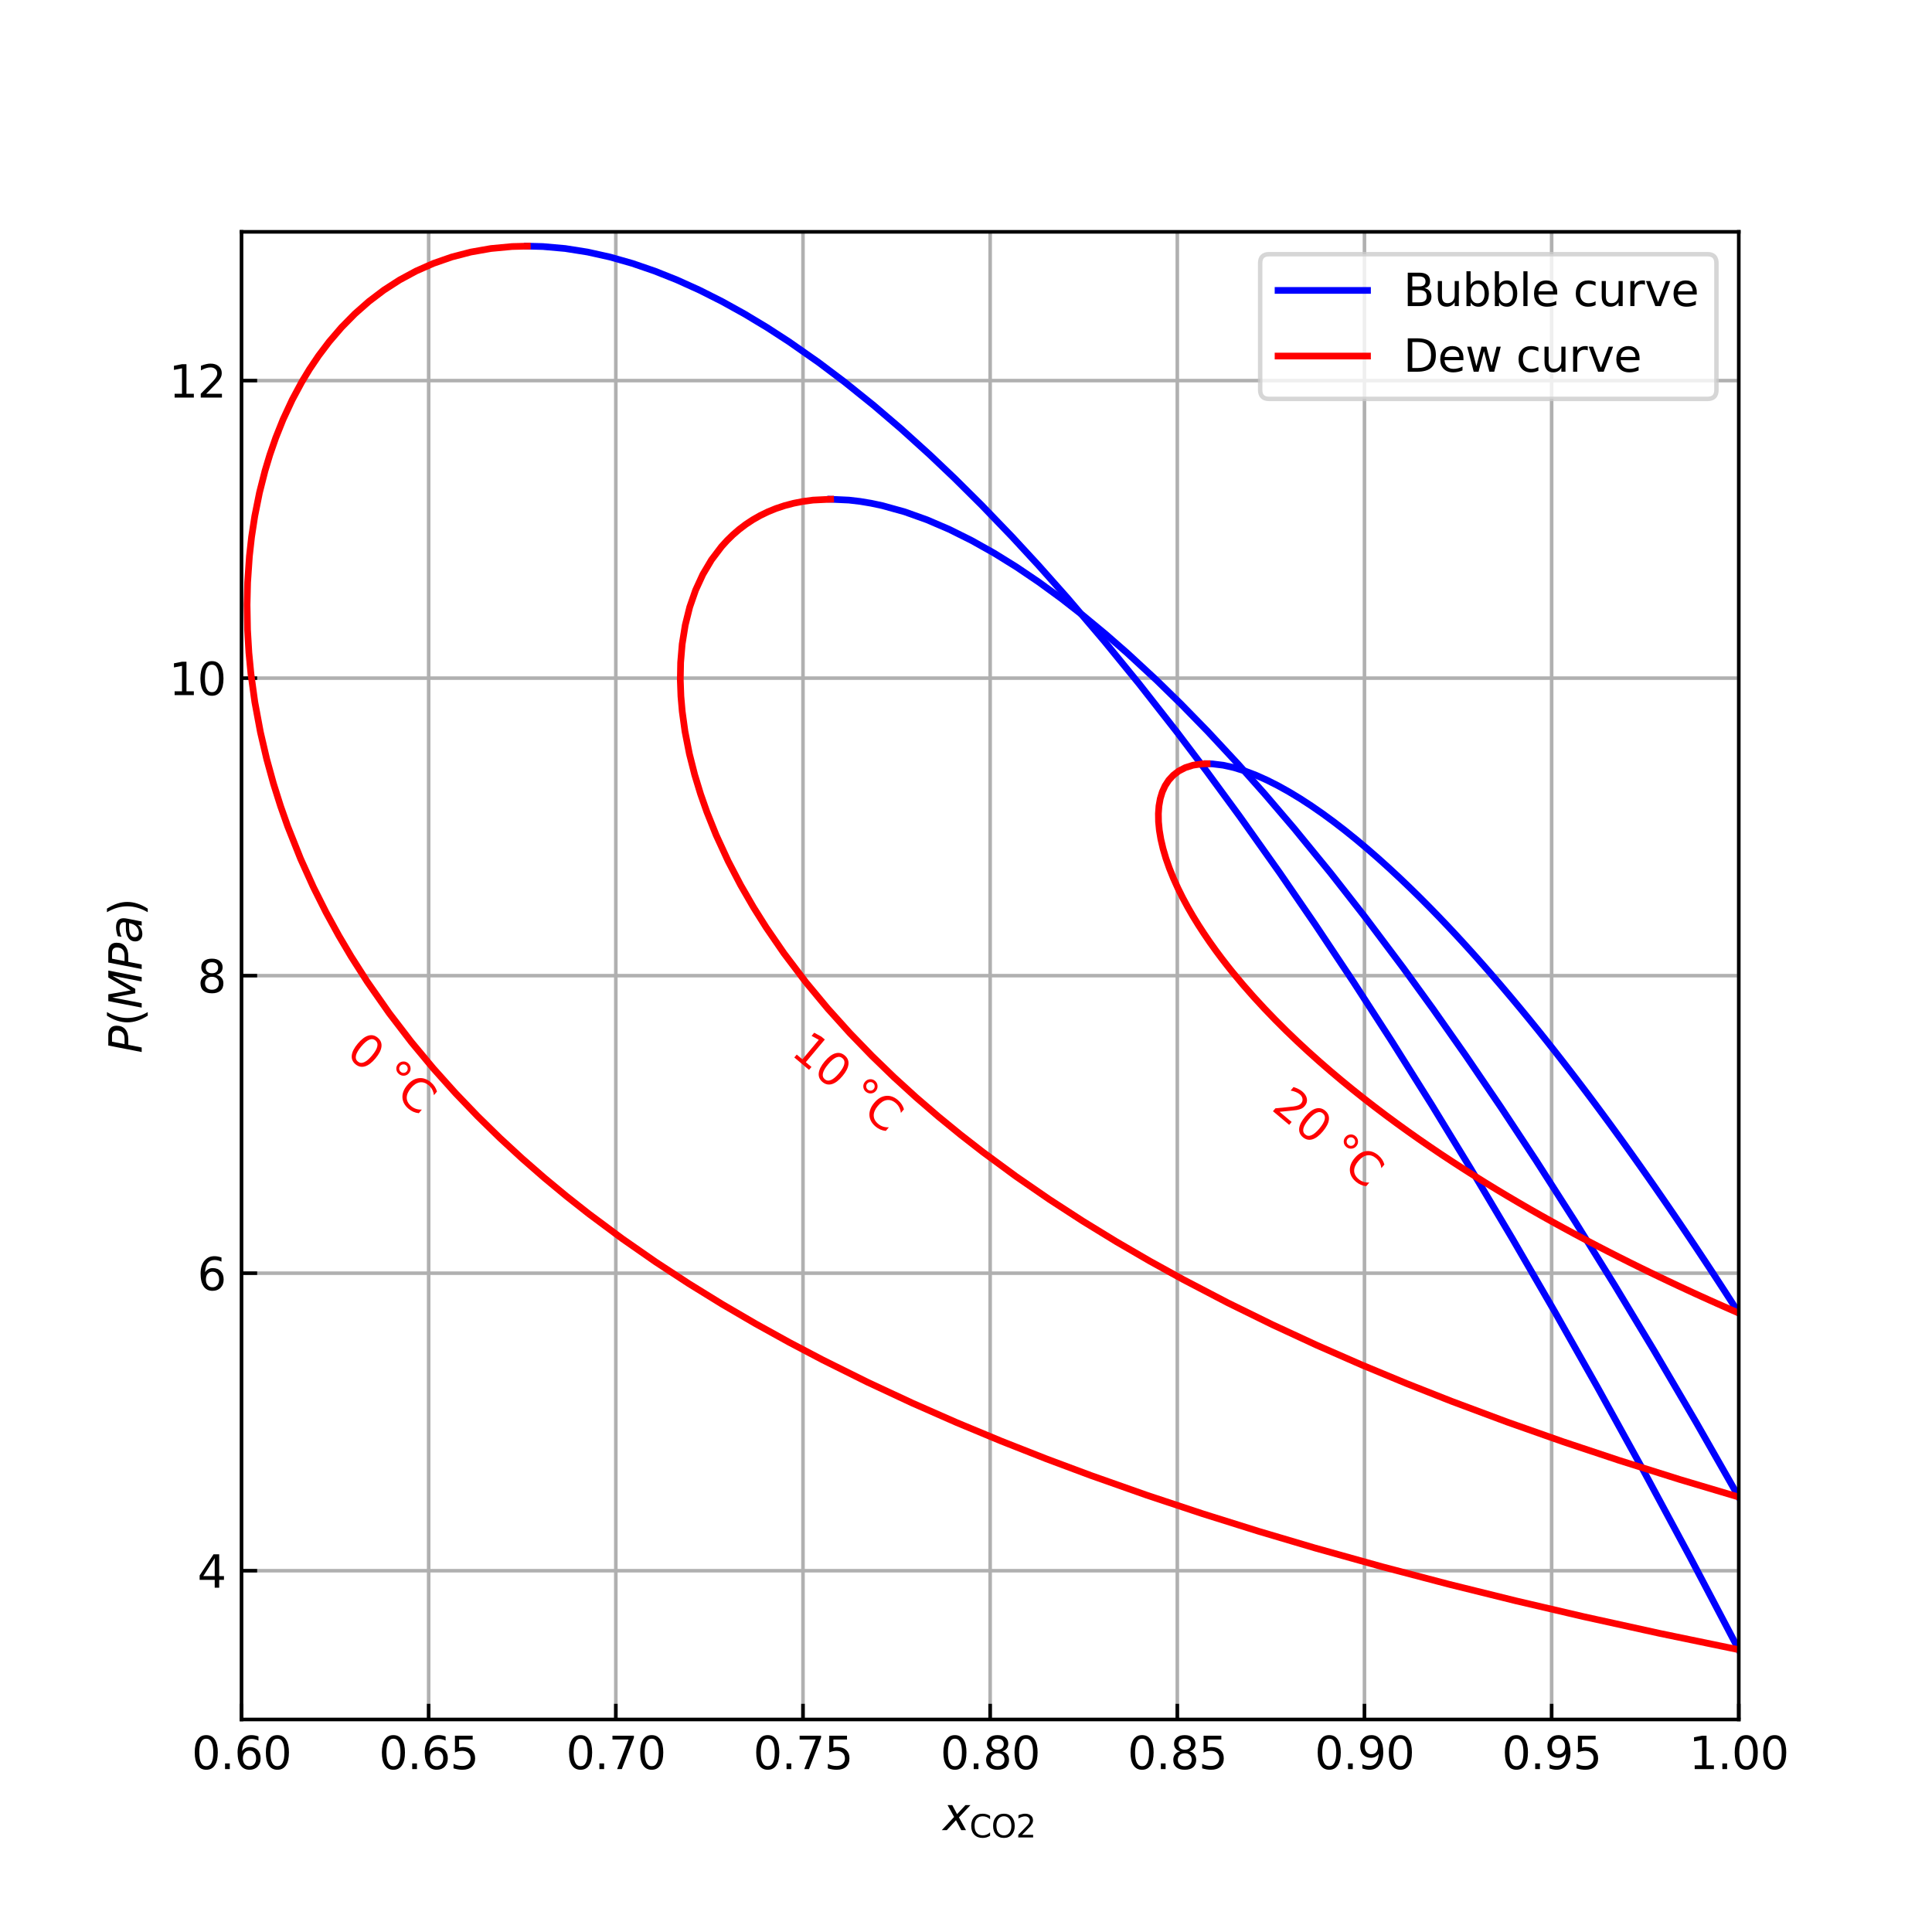 <?xml version="1.0" encoding="utf-8" standalone="no"?>
<!DOCTYPE svg PUBLIC "-//W3C//DTD SVG 1.1//EN"
  "http://www.w3.org/Graphics/SVG/1.1/DTD/svg11.dtd">
<svg xmlns:xlink="http://www.w3.org/1999/xlink" width="432pt" height="432pt" viewBox="0 0 432 432" xmlns="http://www.w3.org/2000/svg" version="1.1">
 <defs>
  <style type="text/css">*{stroke-linejoin: round; stroke-linecap: butt}</style>
 </defs>
 <g id="figure_1">
  <g id="patch_1">
   <path d="M 0 432 
L 432 432 
L 432 0 
L 0 0 
z
" style="fill: #ffffff"/>
  </g>
  <g id="axes_1">
   <g id="patch_2">
    <path d="M 54 384.48 
L 388.8 384.48 
L 388.8 51.84 
L 54 51.84 
z
" style="fill: #ffffff"/>
   </g>
   <g id="matplotlib.axis_1">
    <g id="xtick_1">
     <g id="line2d_1">
      <path d="M 54 384.48 
L 54 51.84 
" clip-path="url(#pe00dbaa285)" style="fill: none; stroke: #b0b0b0; stroke-width: 0.8; stroke-linecap: square"/>
     </g>
     <g id="line2d_2">
      <defs>
       <path id="m7892f4ec14" d="M 0 0 
L 0 -3.5 
" style="stroke: #000000; stroke-width: 0.8"/>
      </defs>
      <g>
       <use xlink:href="#m7892f4ec14" x="54" y="384.48" style="stroke: #000000; stroke-width: 0.8"/>
      </g>
     </g>
     <g id="text_1">
      <!-- 0.60 -->
      <g transform="translate(42.867 395.578) scale(0.1 -0.1)">
       <defs>
        <path id="DejaVuSans-30" d="M 2034 4250 
Q 1547 4250 1301 3770 
Q 1056 3291 1056 2328 
Q 1056 1369 1301 889 
Q 1547 409 2034 409 
Q 2525 409 2770 889 
Q 3016 1369 3016 2328 
Q 3016 3291 2770 3770 
Q 2525 4250 2034 4250 
z
M 2034 4750 
Q 2819 4750 3233 4129 
Q 3647 3509 3647 2328 
Q 3647 1150 3233 529 
Q 2819 -91 2034 -91 
Q 1250 -91 836 529 
Q 422 1150 422 2328 
Q 422 3509 836 4129 
Q 1250 4750 2034 4750 
z
" transform="scale(0.016)"/>
        <path id="DejaVuSans-2e" d="M 684 794 
L 1344 794 
L 1344 0 
L 684 0 
L 684 794 
z
" transform="scale(0.016)"/>
        <path id="DejaVuSans-36" d="M 2113 2584 
Q 1688 2584 1439 2293 
Q 1191 2003 1191 1497 
Q 1191 994 1439 701 
Q 1688 409 2113 409 
Q 2538 409 2786 701 
Q 3034 994 3034 1497 
Q 3034 2003 2786 2293 
Q 2538 2584 2113 2584 
z
M 3366 4563 
L 3366 3988 
Q 3128 4100 2886 4159 
Q 2644 4219 2406 4219 
Q 1781 4219 1451 3797 
Q 1122 3375 1075 2522 
Q 1259 2794 1537 2939 
Q 1816 3084 2150 3084 
Q 2853 3084 3261 2657 
Q 3669 2231 3669 1497 
Q 3669 778 3244 343 
Q 2819 -91 2113 -91 
Q 1303 -91 875 529 
Q 447 1150 447 2328 
Q 447 3434 972 4092 
Q 1497 4750 2381 4750 
Q 2619 4750 2861 4703 
Q 3103 4656 3366 4563 
z
" transform="scale(0.016)"/>
       </defs>
       <use xlink:href="#DejaVuSans-30"/>
       <use xlink:href="#DejaVuSans-2e" x="63.623"/>
       <use xlink:href="#DejaVuSans-36" x="95.41"/>
       <use xlink:href="#DejaVuSans-30" x="159.033"/>
      </g>
     </g>
    </g>
    <g id="xtick_2">
     <g id="line2d_3">
      <path d="M 95.85 384.48 
L 95.85 51.84 
" clip-path="url(#pe00dbaa285)" style="fill: none; stroke: #b0b0b0; stroke-width: 0.8; stroke-linecap: square"/>
     </g>
     <g id="line2d_4">
      <g>
       <use xlink:href="#m7892f4ec14" x="95.85" y="384.48" style="stroke: #000000; stroke-width: 0.8"/>
      </g>
     </g>
     <g id="text_2">
      <!-- 0.65 -->
      <g transform="translate(84.717 395.578) scale(0.1 -0.1)">
       <defs>
        <path id="DejaVuSans-35" d="M 691 4666 
L 3169 4666 
L 3169 4134 
L 1269 4134 
L 1269 2991 
Q 1406 3038 1543 3061 
Q 1681 3084 1819 3084 
Q 2600 3084 3056 2656 
Q 3513 2228 3513 1497 
Q 3513 744 3044 326 
Q 2575 -91 1722 -91 
Q 1428 -91 1123 -41 
Q 819 9 494 109 
L 494 744 
Q 775 591 1075 516 
Q 1375 441 1709 441 
Q 2250 441 2565 725 
Q 2881 1009 2881 1497 
Q 2881 1984 2565 2268 
Q 2250 2553 1709 2553 
Q 1456 2553 1204 2497 
Q 953 2441 691 2322 
L 691 4666 
z
" transform="scale(0.016)"/>
       </defs>
       <use xlink:href="#DejaVuSans-30"/>
       <use xlink:href="#DejaVuSans-2e" x="63.623"/>
       <use xlink:href="#DejaVuSans-36" x="95.41"/>
       <use xlink:href="#DejaVuSans-35" x="159.033"/>
      </g>
     </g>
    </g>
    <g id="xtick_3">
     <g id="line2d_5">
      <path d="M 137.7 384.48 
L 137.7 51.84 
" clip-path="url(#pe00dbaa285)" style="fill: none; stroke: #b0b0b0; stroke-width: 0.8; stroke-linecap: square"/>
     </g>
     <g id="line2d_6">
      <g>
       <use xlink:href="#m7892f4ec14" x="137.7" y="384.48" style="stroke: #000000; stroke-width: 0.8"/>
      </g>
     </g>
     <g id="text_3">
      <!-- 0.70 -->
      <g transform="translate(126.567 395.578) scale(0.1 -0.1)">
       <defs>
        <path id="DejaVuSans-37" d="M 525 4666 
L 3525 4666 
L 3525 4397 
L 1831 0 
L 1172 0 
L 2766 4134 
L 525 4134 
L 525 4666 
z
" transform="scale(0.016)"/>
       </defs>
       <use xlink:href="#DejaVuSans-30"/>
       <use xlink:href="#DejaVuSans-2e" x="63.623"/>
       <use xlink:href="#DejaVuSans-37" x="95.41"/>
       <use xlink:href="#DejaVuSans-30" x="159.033"/>
      </g>
     </g>
    </g>
    <g id="xtick_4">
     <g id="line2d_7">
      <path d="M 179.55 384.48 
L 179.55 51.84 
" clip-path="url(#pe00dbaa285)" style="fill: none; stroke: #b0b0b0; stroke-width: 0.8; stroke-linecap: square"/>
     </g>
     <g id="line2d_8">
      <g>
       <use xlink:href="#m7892f4ec14" x="179.55" y="384.48" style="stroke: #000000; stroke-width: 0.8"/>
      </g>
     </g>
     <g id="text_4">
      <!-- 0.75 -->
      <g transform="translate(168.417 395.578) scale(0.1 -0.1)">
       <use xlink:href="#DejaVuSans-30"/>
       <use xlink:href="#DejaVuSans-2e" x="63.623"/>
       <use xlink:href="#DejaVuSans-37" x="95.41"/>
       <use xlink:href="#DejaVuSans-35" x="159.033"/>
      </g>
     </g>
    </g>
    <g id="xtick_5">
     <g id="line2d_9">
      <path d="M 221.4 384.48 
L 221.4 51.84 
" clip-path="url(#pe00dbaa285)" style="fill: none; stroke: #b0b0b0; stroke-width: 0.8; stroke-linecap: square"/>
     </g>
     <g id="line2d_10">
      <g>
       <use xlink:href="#m7892f4ec14" x="221.4" y="384.48" style="stroke: #000000; stroke-width: 0.8"/>
      </g>
     </g>
     <g id="text_5">
      <!-- 0.80 -->
      <g transform="translate(210.267 395.578) scale(0.1 -0.1)">
       <defs>
        <path id="DejaVuSans-38" d="M 2034 2216 
Q 1584 2216 1326 1975 
Q 1069 1734 1069 1313 
Q 1069 891 1326 650 
Q 1584 409 2034 409 
Q 2484 409 2743 651 
Q 3003 894 3003 1313 
Q 3003 1734 2745 1975 
Q 2488 2216 2034 2216 
z
M 1403 2484 
Q 997 2584 770 2862 
Q 544 3141 544 3541 
Q 544 4100 942 4425 
Q 1341 4750 2034 4750 
Q 2731 4750 3128 4425 
Q 3525 4100 3525 3541 
Q 3525 3141 3298 2862 
Q 3072 2584 2669 2484 
Q 3125 2378 3379 2068 
Q 3634 1759 3634 1313 
Q 3634 634 3220 271 
Q 2806 -91 2034 -91 
Q 1263 -91 848 271 
Q 434 634 434 1313 
Q 434 1759 690 2068 
Q 947 2378 1403 2484 
z
M 1172 3481 
Q 1172 3119 1398 2916 
Q 1625 2713 2034 2713 
Q 2441 2713 2670 2916 
Q 2900 3119 2900 3481 
Q 2900 3844 2670 4047 
Q 2441 4250 2034 4250 
Q 1625 4250 1398 4047 
Q 1172 3844 1172 3481 
z
" transform="scale(0.016)"/>
       </defs>
       <use xlink:href="#DejaVuSans-30"/>
       <use xlink:href="#DejaVuSans-2e" x="63.623"/>
       <use xlink:href="#DejaVuSans-38" x="95.41"/>
       <use xlink:href="#DejaVuSans-30" x="159.033"/>
      </g>
     </g>
    </g>
    <g id="xtick_6">
     <g id="line2d_11">
      <path d="M 263.25 384.48 
L 263.25 51.84 
" clip-path="url(#pe00dbaa285)" style="fill: none; stroke: #b0b0b0; stroke-width: 0.8; stroke-linecap: square"/>
     </g>
     <g id="line2d_12">
      <g>
       <use xlink:href="#m7892f4ec14" x="263.25" y="384.48" style="stroke: #000000; stroke-width: 0.8"/>
      </g>
     </g>
     <g id="text_6">
      <!-- 0.85 -->
      <g transform="translate(252.117 395.578) scale(0.1 -0.1)">
       <use xlink:href="#DejaVuSans-30"/>
       <use xlink:href="#DejaVuSans-2e" x="63.623"/>
       <use xlink:href="#DejaVuSans-38" x="95.41"/>
       <use xlink:href="#DejaVuSans-35" x="159.033"/>
      </g>
     </g>
    </g>
    <g id="xtick_7">
     <g id="line2d_13">
      <path d="M 305.1 384.48 
L 305.1 51.84 
" clip-path="url(#pe00dbaa285)" style="fill: none; stroke: #b0b0b0; stroke-width: 0.8; stroke-linecap: square"/>
     </g>
     <g id="line2d_14">
      <g>
       <use xlink:href="#m7892f4ec14" x="305.1" y="384.48" style="stroke: #000000; stroke-width: 0.8"/>
      </g>
     </g>
     <g id="text_7">
      <!-- 0.90 -->
      <g transform="translate(293.967 395.578) scale(0.1 -0.1)">
       <defs>
        <path id="DejaVuSans-39" d="M 703 97 
L 703 672 
Q 941 559 1184 500 
Q 1428 441 1663 441 
Q 2288 441 2617 861 
Q 2947 1281 2994 2138 
Q 2813 1869 2534 1725 
Q 2256 1581 1919 1581 
Q 1219 1581 811 2004 
Q 403 2428 403 3163 
Q 403 3881 828 4315 
Q 1253 4750 1959 4750 
Q 2769 4750 3195 4129 
Q 3622 3509 3622 2328 
Q 3622 1225 3098 567 
Q 2575 -91 1691 -91 
Q 1453 -91 1209 -44 
Q 966 3 703 97 
z
M 1959 2075 
Q 2384 2075 2632 2365 
Q 2881 2656 2881 3163 
Q 2881 3666 2632 3958 
Q 2384 4250 1959 4250 
Q 1534 4250 1286 3958 
Q 1038 3666 1038 3163 
Q 1038 2656 1286 2365 
Q 1534 2075 1959 2075 
z
" transform="scale(0.016)"/>
       </defs>
       <use xlink:href="#DejaVuSans-30"/>
       <use xlink:href="#DejaVuSans-2e" x="63.623"/>
       <use xlink:href="#DejaVuSans-39" x="95.41"/>
       <use xlink:href="#DejaVuSans-30" x="159.033"/>
      </g>
     </g>
    </g>
    <g id="xtick_8">
     <g id="line2d_15">
      <path d="M 346.95 384.48 
L 346.95 51.84 
" clip-path="url(#pe00dbaa285)" style="fill: none; stroke: #b0b0b0; stroke-width: 0.8; stroke-linecap: square"/>
     </g>
     <g id="line2d_16">
      <g>
       <use xlink:href="#m7892f4ec14" x="346.95" y="384.48" style="stroke: #000000; stroke-width: 0.8"/>
      </g>
     </g>
     <g id="text_8">
      <!-- 0.95 -->
      <g transform="translate(335.817 395.578) scale(0.1 -0.1)">
       <use xlink:href="#DejaVuSans-30"/>
       <use xlink:href="#DejaVuSans-2e" x="63.623"/>
       <use xlink:href="#DejaVuSans-39" x="95.41"/>
       <use xlink:href="#DejaVuSans-35" x="159.033"/>
      </g>
     </g>
    </g>
    <g id="xtick_9">
     <g id="line2d_17">
      <path d="M 388.8 384.48 
L 388.8 51.84 
" clip-path="url(#pe00dbaa285)" style="fill: none; stroke: #b0b0b0; stroke-width: 0.8; stroke-linecap: square"/>
     </g>
     <g id="line2d_18">
      <g>
       <use xlink:href="#m7892f4ec14" x="388.8" y="384.48" style="stroke: #000000; stroke-width: 0.8"/>
      </g>
     </g>
     <g id="text_9">
      <!-- 1.00 -->
      <g transform="translate(377.667 395.578) scale(0.1 -0.1)">
       <defs>
        <path id="DejaVuSans-31" d="M 794 531 
L 1825 531 
L 1825 4091 
L 703 3866 
L 703 4441 
L 1819 4666 
L 2450 4666 
L 2450 531 
L 3481 531 
L 3481 0 
L 794 0 
L 794 531 
z
" transform="scale(0.016)"/>
       </defs>
       <use xlink:href="#DejaVuSans-31"/>
       <use xlink:href="#DejaVuSans-2e" x="63.623"/>
       <use xlink:href="#DejaVuSans-30" x="95.41"/>
       <use xlink:href="#DejaVuSans-30" x="159.033"/>
      </g>
     </g>
    </g>
    <g id="text_10">
     <!-- $x_{\rm{CO2}}$ -->
     <g transform="translate(210.85 409.257) scale(0.1 -0.1)">
      <defs>
       <path id="DejaVuSans-Oblique-78" d="M 3841 3500 
L 2234 1784 
L 3219 0 
L 2559 0 
L 1819 1388 
L 531 0 
L -166 0 
L 1556 1844 
L 641 3500 
L 1300 3500 
L 1972 2234 
L 3144 3500 
L 3841 3500 
z
" transform="scale(0.016)"/>
       <path id="DejaVuSans-43" d="M 4122 4306 
L 4122 3641 
Q 3803 3938 3442 4084 
Q 3081 4231 2675 4231 
Q 1875 4231 1450 3742 
Q 1025 3253 1025 2328 
Q 1025 1406 1450 917 
Q 1875 428 2675 428 
Q 3081 428 3442 575 
Q 3803 722 4122 1019 
L 4122 359 
Q 3791 134 3420 21 
Q 3050 -91 2638 -91 
Q 1578 -91 968 557 
Q 359 1206 359 2328 
Q 359 3453 968 4101 
Q 1578 4750 2638 4750 
Q 3056 4750 3426 4639 
Q 3797 4528 4122 4306 
z
" transform="scale(0.016)"/>
       <path id="DejaVuSans-4f" d="M 2522 4238 
Q 1834 4238 1429 3725 
Q 1025 3213 1025 2328 
Q 1025 1447 1429 934 
Q 1834 422 2522 422 
Q 3209 422 3611 934 
Q 4013 1447 4013 2328 
Q 4013 3213 3611 3725 
Q 3209 4238 2522 4238 
z
M 2522 4750 
Q 3503 4750 4090 4092 
Q 4678 3434 4678 2328 
Q 4678 1225 4090 567 
Q 3503 -91 2522 -91 
Q 1538 -91 948 565 
Q 359 1222 359 2328 
Q 359 3434 948 4092 
Q 1538 4750 2522 4750 
z
" transform="scale(0.016)"/>
       <path id="DejaVuSans-32" d="M 1228 531 
L 3431 531 
L 3431 0 
L 469 0 
L 469 531 
Q 828 903 1448 1529 
Q 2069 2156 2228 2338 
Q 2531 2678 2651 2914 
Q 2772 3150 2772 3378 
Q 2772 3750 2511 3984 
Q 2250 4219 1831 4219 
Q 1534 4219 1204 4116 
Q 875 4013 500 3803 
L 500 4441 
Q 881 4594 1212 4672 
Q 1544 4750 1819 4750 
Q 2544 4750 2975 4387 
Q 3406 4025 3406 3419 
Q 3406 3131 3298 2873 
Q 3191 2616 2906 2266 
Q 2828 2175 2409 1742 
Q 1991 1309 1228 531 
z
" transform="scale(0.016)"/>
      </defs>
      <use xlink:href="#DejaVuSans-Oblique-78" transform="translate(0 0.312)"/>
      <use xlink:href="#DejaVuSans-43" transform="translate(59.18 -16.094) scale(0.7)"/>
      <use xlink:href="#DejaVuSans-4f" transform="translate(108.057 -16.094) scale(0.7)"/>
      <use xlink:href="#DejaVuSans-32" transform="translate(163.154 -16.094) scale(0.7)"/>
     </g>
    </g>
   </g>
   <g id="matplotlib.axis_2">
    <g id="ytick_1">
     <g id="line2d_19">
      <path d="M 54 351.216 
L 388.8 351.216 
" clip-path="url(#pe00dbaa285)" style="fill: none; stroke: #b0b0b0; stroke-width: 0.8; stroke-linecap: square"/>
     </g>
     <g id="line2d_20">
      <defs>
       <path id="m477489aea4" d="M 0 0 
L 3.5 0 
" style="stroke: #000000; stroke-width: 0.8"/>
      </defs>
      <g>
       <use xlink:href="#m477489aea4" x="54" y="351.216" style="stroke: #000000; stroke-width: 0.8"/>
      </g>
     </g>
     <g id="text_11">
      <!-- 4 -->
      <g transform="translate(44.138 355.015) scale(0.1 -0.1)">
       <defs>
        <path id="DejaVuSans-34" d="M 2419 4116 
L 825 1625 
L 2419 1625 
L 2419 4116 
z
M 2253 4666 
L 3047 4666 
L 3047 1625 
L 3713 1625 
L 3713 1100 
L 3047 1100 
L 3047 0 
L 2419 0 
L 2419 1100 
L 313 1100 
L 313 1709 
L 2253 4666 
z
" transform="scale(0.016)"/>
       </defs>
       <use xlink:href="#DejaVuSans-34"/>
      </g>
     </g>
    </g>
    <g id="ytick_2">
     <g id="line2d_21">
      <path d="M 54 284.688 
L 388.8 284.688 
" clip-path="url(#pe00dbaa285)" style="fill: none; stroke: #b0b0b0; stroke-width: 0.8; stroke-linecap: square"/>
     </g>
     <g id="line2d_22">
      <g>
       <use xlink:href="#m477489aea4" x="54" y="284.688" style="stroke: #000000; stroke-width: 0.8"/>
      </g>
     </g>
     <g id="text_12">
      <!-- 6 -->
      <g transform="translate(44.138 288.487) scale(0.1 -0.1)">
       <use xlink:href="#DejaVuSans-36"/>
      </g>
     </g>
    </g>
    <g id="ytick_3">
     <g id="line2d_23">
      <path d="M 54 218.16 
L 388.8 218.16 
" clip-path="url(#pe00dbaa285)" style="fill: none; stroke: #b0b0b0; stroke-width: 0.8; stroke-linecap: square"/>
     </g>
     <g id="line2d_24">
      <g>
       <use xlink:href="#m477489aea4" x="54" y="218.16" style="stroke: #000000; stroke-width: 0.8"/>
      </g>
     </g>
     <g id="text_13">
      <!-- 8 -->
      <g transform="translate(44.138 221.959) scale(0.1 -0.1)">
       <use xlink:href="#DejaVuSans-38"/>
      </g>
     </g>
    </g>
    <g id="ytick_4">
     <g id="line2d_25">
      <path d="M 54 151.632 
L 388.8 151.632 
" clip-path="url(#pe00dbaa285)" style="fill: none; stroke: #b0b0b0; stroke-width: 0.8; stroke-linecap: square"/>
     </g>
     <g id="line2d_26">
      <g>
       <use xlink:href="#m477489aea4" x="54" y="151.632" style="stroke: #000000; stroke-width: 0.8"/>
      </g>
     </g>
     <g id="text_14">
      <!-- 10 -->
      <g transform="translate(37.775 155.431) scale(0.1 -0.1)">
       <use xlink:href="#DejaVuSans-31"/>
       <use xlink:href="#DejaVuSans-30" x="63.623"/>
      </g>
     </g>
    </g>
    <g id="ytick_5">
     <g id="line2d_27">
      <path d="M 54 85.104 
L 388.8 85.104 
" clip-path="url(#pe00dbaa285)" style="fill: none; stroke: #b0b0b0; stroke-width: 0.8; stroke-linecap: square"/>
     </g>
     <g id="line2d_28">
      <g>
       <use xlink:href="#m477489aea4" x="54" y="85.104" style="stroke: #000000; stroke-width: 0.8"/>
      </g>
     </g>
     <g id="text_15">
      <!-- 12 -->
      <g transform="translate(37.775 88.903) scale(0.1 -0.1)">
       <use xlink:href="#DejaVuSans-31"/>
       <use xlink:href="#DejaVuSans-32" x="63.623"/>
      </g>
     </g>
    </g>
    <g id="text_16">
     <!-- $P (MPa)$ -->
     <g transform="translate(31.695 235.51) rotate(-90) scale(0.1 -0.1)">
      <defs>
       <path id="DejaVuSans-Oblique-50" d="M 1081 4666 
L 2541 4666 
Q 3178 4666 3512 4369 
Q 3847 4072 3847 3500 
Q 3847 2731 3353 2303 
Q 2859 1875 1966 1875 
L 1172 1875 
L 806 0 
L 172 0 
L 1081 4666 
z
M 1613 4147 
L 1275 2394 
L 2069 2394 
Q 2606 2394 2893 2669 
Q 3181 2944 3181 3456 
Q 3181 3784 2986 3965 
Q 2791 4147 2438 4147 
L 1613 4147 
z
" transform="scale(0.016)"/>
       <path id="DejaVuSans-28" d="M 1984 4856 
Q 1566 4138 1362 3434 
Q 1159 2731 1159 2009 
Q 1159 1288 1364 580 
Q 1569 -128 1984 -844 
L 1484 -844 
Q 1016 -109 783 600 
Q 550 1309 550 2009 
Q 550 2706 781 3412 
Q 1013 4119 1484 4856 
L 1984 4856 
z
" transform="scale(0.016)"/>
       <path id="DejaVuSans-Oblique-4d" d="M 1081 4666 
L 2028 4666 
L 2572 1522 
L 4378 4666 
L 5350 4666 
L 4441 0 
L 3828 0 
L 4622 4091 
L 2791 897 
L 2175 897 
L 1581 4103 
L 788 0 
L 172 0 
L 1081 4666 
z
" transform="scale(0.016)"/>
       <path id="DejaVuSans-Oblique-61" d="M 3438 1997 
L 3047 0 
L 2472 0 
L 2578 531 
Q 2325 219 2001 64 
Q 1678 -91 1281 -91 
Q 834 -91 548 182 
Q 263 456 263 884 
Q 263 1497 752 1853 
Q 1241 2209 2100 2209 
L 2900 2209 
L 2931 2363 
Q 2938 2388 2941 2417 
Q 2944 2447 2944 2509 
Q 2944 2788 2717 2942 
Q 2491 3097 2081 3097 
Q 1800 3097 1504 3025 
Q 1209 2953 897 2809 
L 997 3341 
Q 1322 3463 1633 3523 
Q 1944 3584 2234 3584 
Q 2853 3584 3176 3315 
Q 3500 3047 3500 2534 
Q 3500 2431 3484 2292 
Q 3469 2153 3438 1997 
z
M 2816 1759 
L 2241 1759 
Q 1534 1759 1195 1570 
Q 856 1381 856 984 
Q 856 709 1029 553 
Q 1203 397 1509 397 
Q 1978 397 2328 733 
Q 2678 1069 2791 1631 
L 2816 1759 
z
" transform="scale(0.016)"/>
       <path id="DejaVuSans-29" d="M 513 4856 
L 1013 4856 
Q 1481 4119 1714 3412 
Q 1947 2706 1947 2009 
Q 1947 1309 1714 600 
Q 1481 -109 1013 -844 
L 513 -844 
Q 928 -128 1133 580 
Q 1338 1288 1338 2009 
Q 1338 2731 1133 3434 
Q 928 4138 513 4856 
z
" transform="scale(0.016)"/>
      </defs>
      <use xlink:href="#DejaVuSans-Oblique-50" transform="translate(0 0.125)"/>
      <use xlink:href="#DejaVuSans-28" transform="translate(60.303 0.125)"/>
      <use xlink:href="#DejaVuSans-Oblique-4d" transform="translate(99.316 0.125)"/>
      <use xlink:href="#DejaVuSans-Oblique-50" transform="translate(185.596 0.125)"/>
      <use xlink:href="#DejaVuSans-Oblique-61" transform="translate(245.898 0.125)"/>
      <use xlink:href="#DejaVuSans-29" transform="translate(307.178 0.125)"/>
     </g>
    </g>
   </g>
   <g id="line2d_29">
    <path d="M 388.8 368.883 
L 377.944 348.249 
L 367.584 329.013 
L 357.228 310.246 
L 347.551 293.14 
L 338.162 276.952 
L 328.797 261.219 
L 320.141 247.056 
L 311.308 232.99 
L 302.62 219.545 
L 294.057 206.686 
L 286.229 195.279 
L 277.219 182.572 
L 269.874 172.56 
L 263.195 163.732 
L 254.665 152.85 
L 246.969 143.423 
L 238.754 133.779 
L 232.217 126.425 
L 226.343 120.064 
L 219.479 112.937 
L 213.46 106.965 
L 207.919 101.704 
L 201.476 95.878 
L 195.355 90.644 
L 188.861 85.421 
L 183.088 81.072 
L 176.416 76.405 
L 171.463 73.197 
L 166.447 70.179 
L 161.432 67.402 
L 156.419 64.876 
L 151.408 62.608 
L 146.399 60.61 
L 141.393 58.893 
L 136.388 57.47 
L 131.386 56.357 
L 126.387 55.569 
L 121.392 55.126 
L 117.912 55.034 
L 117.912 55.034 
" clip-path="url(#pe00dbaa285)" style="fill: none; stroke: #0000ff; stroke-width: 1.5; stroke-linecap: square"/>
   </g>
   <g id="line2d_30">
    <path d="M 388.8 368.883 
L 371.128 365.229 
L 354.062 361.475 
L 339.04 357.969 
L 324.019 354.255 
L 309.001 350.313 
L 293.985 346.119 
L 281.474 342.412 
L 268.965 338.493 
L 256.458 334.34 
L 243.954 329.929 
L 233.953 326.195 
L 223.954 322.262 
L 213.958 318.109 
L 203.964 313.715 
L 193.973 309.055 
L 183.986 304.097 
L 176.498 300.162 
L 169.013 296.023 
L 161.53 291.658 
L 154.051 287.045 
L 146.575 282.154 
L 139.104 276.952 
L 131.638 271.398 
L 126.664 267.476 
L 121.693 263.358 
L 116.726 259.023 
L 111.763 254.445 
L 106.805 249.595 
L 101.853 244.435 
L 96.908 238.92 
L 91.972 232.99 
L 87.047 226.567 
L 82.137 219.545 
L 78.51 213.865 
L 75.752 209.2 
L 72.926 204.043 
L 70.068 198.345 
L 67.226 192.058 
L 64.334 184.792 
L 62.733 180.244 
L 61.155 175.243 
L 59.639 169.751 
L 58.235 163.732 
L 56.978 156.974 
L 56.107 150.646 
L 55.652 145.935 
L 55.348 140.802 
L 55.248 135.226 
L 55.366 130.256 
L 55.768 124.388 
L 56.253 120.064 
L 56.968 115.399 
L 58.02 110.161 
L 59.259 105.274 
L 60.334 101.704 
L 61.66 97.882 
L 63.287 93.814 
L 65.336 89.402 
L 67.474 85.421 
L 69.206 82.56 
L 71.235 79.548 
L 73.612 76.405 
L 76.367 73.197 
L 79.338 70.179 
L 82.489 67.402 
L 85.821 64.876 
L 89.335 62.608 
L 93.034 60.61 
L 96.923 58.893 
L 101.005 57.47 
L 105.288 56.357 
L 109.779 55.569 
L 114.491 55.126 
L 117.912 55.034 
L 117.912 55.034 
" clip-path="url(#pe00dbaa285)" style="fill: none; stroke: #ff0000; stroke-width: 1.5; stroke-linecap: square"/>
   </g>
   <g id="line2d_31">
    <path d="M 388.8 334.747 
L 379.224 317.969 
L 369.827 301.95 
L 361.076 287.442 
L 352.146 273.058 
L 343.44 259.455 
L 335.587 247.555 
L 327.79 236.095 
L 320.367 225.527 
L 313.799 216.463 
L 305.308 205.152 
L 297.586 195.283 
L 289.336 185.193 
L 282.798 177.542 
L 276.925 170.94 
L 270.07 163.568 
L 264.057 157.41 
L 258.534 152.018 
L 252.135 146.098 
L 247.323 141.887 
L 242.305 137.728 
L 237.29 133.814 
L 232.278 130.157 
L 227.268 126.77 
L 222.262 123.665 
L 217.259 120.86 
L 212.26 118.372 
L 207.265 116.224 
L 202.276 114.443 
L 197.292 113.06 
L 194.804 112.53 
L 192.317 112.115 
L 189.832 111.824 
L 185.73 111.632 
L 185.73 111.632 
" clip-path="url(#pe00dbaa285)" style="fill: none; stroke: #0000ff; stroke-width: 1.5; stroke-linecap: square"/>
   </g>
   <g id="line2d_32">
    <path d="M 388.8 334.747 
L 375.633 330.825 
L 362.018 326.538 
L 349.513 322.373 
L 337.009 317.969 
L 324.51 313.301 
L 314.512 309.357 
L 304.517 305.208 
L 294.526 300.834 
L 284.537 296.212 
L 274.553 291.315 
L 264.573 286.11 
L 257.091 281.982 
L 249.613 277.638 
L 242.139 273.058 
L 234.669 268.212 
L 227.205 263.069 
L 219.748 257.587 
L 214.78 253.72 
L 209.817 249.662 
L 204.859 245.391 
L 199.906 240.88 
L 194.961 236.095 
L 190.024 230.996 
L 185.097 225.527 
L 180.185 219.615 
L 175.296 213.162 
L 171.306 207.358 
L 168.465 202.846 
L 165.616 197.914 
L 162.812 192.539 
L 160.121 186.7 
L 158.046 181.527 
L 156.647 177.542 
L 155.331 173.226 
L 154.15 168.568 
L 153.167 163.568 
L 152.548 159.086 
L 152.254 155.673 
L 152.118 152.018 
L 152.192 148.127 
L 152.538 144.017 
L 153.22 139.777 
L 154.224 135.739 
L 155.54 131.953 
L 157.163 128.429 
L 159.093 125.181 
L 161.333 122.224 
L 162.569 120.86 
L 163.885 119.575 
L 165.281 118.372 
L 166.759 117.254 
L 168.319 116.224 
L 169.966 115.286 
L 171.699 114.443 
L 173.523 113.699 
L 175.441 113.06 
L 177.456 112.53 
L 179.574 112.115 
L 181.798 111.824 
L 185.73 111.632 
L 185.73 111.632 
" clip-path="url(#pe00dbaa285)" style="fill: none; stroke: #ff0000; stroke-width: 1.5; stroke-linecap: square"/>
   </g>
   <g id="line2d_33">
    <path d="M 388.8 293.609 
L 388.799 293.608 
L 388.579 293.264 
L 388.27 292.783 
L 387.847 292.124 
L 387.402 291.432 
L 386.934 290.704 
L 386.44 289.94 
L 385.921 289.137 
L 385.374 288.294 
L 384.798 287.407 
L 384.192 286.476 
L 383.553 285.498 
L 382.88 284.47 
L 382.171 283.391 
L 381.424 282.257 
L 380.636 281.066 
L 379.806 279.815 
L 378.95 278.528 
L 378.076 277.222 
L 377.186 275.895 
L 376.278 274.547 
L 375.351 273.178 
L 374.405 271.785 
L 373.439 270.369 
L 372.451 268.928 
L 371.441 267.463 
L 370.409 265.971 
L 369.352 264.451 
L 368.269 262.904 
L 367.16 261.326 
L 366.023 259.718 
L 364.856 258.077 
L 363.658 256.402 
L 362.427 254.692 
L 361.16 252.944 
L 359.857 251.157 
L 358.513 249.329 
L 357.126 247.456 
L 355.694 245.537 
L 354.212 243.569 
L 352.678 241.547 
L 351.085 239.469 
L 349.43 237.329 
L 347.705 235.124 
L 345.905 232.847 
L 344.02 230.491 
L 342.041 228.049 
L 339.959 225.516 
L 337.769 222.892 
L 335.468 220.178 
L 333.05 217.379 
L 331.794 215.946 
L 330.289 214.248 
L 328.71 212.488 
L 327.053 210.667 
L 325.316 208.787 
L 323.495 206.848 
L 321.588 204.853 
L 319.591 202.804 
L 317.503 200.706 
L 315.321 198.564 
L 313.043 196.384 
L 310.667 194.174 
L 308.193 191.944 
L 305.695 189.769 
L 303.199 187.676 
L 300.705 185.668 
L 298.213 183.75 
L 295.723 181.926 
L 293.236 180.202 
L 290.752 178.584 
L 288.272 177.08 
L 285.795 175.699 
L 283.324 174.45 
L 280.859 173.347 
L 278.4 172.407 
L 275.95 171.65 
L 273.517 171.105 
L 271.125 170.81 
L 269.918 170.769 
" clip-path="url(#pe00dbaa285)" style="fill: none; stroke: #0000ff; stroke-width: 1.5; stroke-linecap: square"/>
   </g>
   <g id="line2d_34">
    <path d="M 388.8 293.609 
L 388.797 293.608 
L 388.007 293.264 
L 386.906 292.783 
L 385.41 292.124 
L 383.851 291.432 
L 382.227 290.704 
L 380.535 289.94 
L 378.775 289.137 
L 376.943 288.294 
L 375.039 287.407 
L 373.06 286.476 
L 371.004 285.498 
L 368.87 284.47 
L 366.656 283.391 
L 364.361 282.257 
L 361.983 281.066 
L 359.522 279.815 
L 357.03 278.528 
L 354.538 277.222 
L 352.047 275.895 
L 349.557 274.547 
L 347.067 273.178 
L 344.577 271.785 
L 342.088 270.369 
L 339.6 268.928 
L 337.112 267.463 
L 334.625 265.971 
L 332.139 264.451 
L 329.653 262.904 
L 327.169 261.326 
L 324.685 259.718 
L 322.202 258.077 
L 319.721 256.402 
L 317.24 254.692 
L 314.761 252.944 
L 312.283 251.157 
L 309.806 249.329 
L 307.331 247.456 
L 304.858 245.537 
L 302.386 243.569 
L 299.917 241.547 
L 297.45 239.469 
L 294.986 237.329 
L 292.525 235.124 
L 290.067 232.847 
L 287.614 230.491 
L 285.165 228.049 
L 282.726 225.516 
L 280.308 222.892 
L 277.924 220.178 
L 275.59 217.379 
L 274.445 215.946 
L 273.131 214.248 
L 271.82 212.488 
L 270.519 210.667 
L 269.234 208.787 
L 267.974 206.848 
L 266.746 204.853 
L 265.562 202.804 
L 264.432 200.706 
L 263.367 198.564 
L 262.381 196.384 
L 261.488 194.174 
L 260.704 191.944 
L 260.063 189.769 
L 259.573 187.676 
L 259.235 185.668 
L 259.049 183.75 
L 259.019 181.926 
L 259.145 180.202 
L 259.434 178.584 
L 259.89 177.08 
L 260.52 175.699 
L 261.334 174.45 
L 262.346 173.347 
L 263.57 172.407 
L 265.031 171.65 
L 266.755 171.105 
L 268.764 170.81 
L 269.918 170.769 
" clip-path="url(#pe00dbaa285)" style="fill: none; stroke: #ff0000; stroke-width: 1.5; stroke-linecap: square"/>
   </g>
   <g id="patch_3">
    <path d="M 54 384.48 
L 54 51.84 
" style="fill: none; stroke: #000000; stroke-width: 0.8; stroke-linejoin: miter; stroke-linecap: square"/>
   </g>
   <g id="patch_4">
    <path d="M 388.8 384.48 
L 388.8 51.84 
" style="fill: none; stroke: #000000; stroke-width: 0.8; stroke-linejoin: miter; stroke-linecap: square"/>
   </g>
   <g id="patch_5">
    <path d="M 54 384.48 
L 388.8 384.48 
" style="fill: none; stroke: #000000; stroke-width: 0.8; stroke-linejoin: miter; stroke-linecap: square"/>
   </g>
   <g id="patch_6">
    <path d="M 54 51.84 
L 388.8 51.84 
" style="fill: none; stroke: #000000; stroke-width: 0.8; stroke-linejoin: miter; stroke-linecap: square"/>
   </g>
   <g id="text_17">
    <!-- 0 °C -->
    <g style="fill: #ff0000" transform="translate(77.089 235.768) rotate(-320) scale(0.1 -0.1)">
     <defs>
      <path id="DejaVuSans-20" transform="scale(0.016)"/>
      <path id="DejaVuSans-b0" d="M 1600 4347 
Q 1350 4347 1178 4173 
Q 1006 4000 1006 3750 
Q 1006 3503 1178 3333 
Q 1350 3163 1600 3163 
Q 1850 3163 2022 3333 
Q 2194 3503 2194 3750 
Q 2194 3997 2020 4172 
Q 1847 4347 1600 4347 
z
M 1600 4750 
Q 1800 4750 1984 4673 
Q 2169 4597 2303 4453 
Q 2447 4313 2519 4134 
Q 2591 3956 2591 3750 
Q 2591 3338 2302 3052 
Q 2013 2766 1594 2766 
Q 1172 2766 890 3047 
Q 609 3328 609 3750 
Q 609 4169 896 4459 
Q 1184 4750 1600 4750 
z
" transform="scale(0.016)"/>
     </defs>
     <use xlink:href="#DejaVuSans-30"/>
     <use xlink:href="#DejaVuSans-20" x="63.623"/>
     <use xlink:href="#DejaVuSans-b0" x="95.41"/>
     <use xlink:href="#DejaVuSans-43" x="145.41"/>
    </g>
   </g>
   <g id="text_18">
    <!-- 10 °C -->
    <g style="fill: #ff0000" transform="translate(176.633 235.641) rotate(-320) scale(0.1 -0.1)">
     <use xlink:href="#DejaVuSans-31"/>
     <use xlink:href="#DejaVuSans-30" x="63.623"/>
     <use xlink:href="#DejaVuSans-20" x="127.246"/>
     <use xlink:href="#DejaVuSans-b0" x="159.033"/>
     <use xlink:href="#DejaVuSans-43" x="209.033"/>
    </g>
   </g>
   <g id="text_19">
    <!-- 20 °C -->
    <g style="fill: #ff0000" transform="translate(284.062 247.994) rotate(-320) scale(0.1 -0.1)">
     <use xlink:href="#DejaVuSans-32"/>
     <use xlink:href="#DejaVuSans-30" x="63.623"/>
     <use xlink:href="#DejaVuSans-20" x="127.246"/>
     <use xlink:href="#DejaVuSans-b0" x="159.033"/>
     <use xlink:href="#DejaVuSans-43" x="209.033"/>
    </g>
   </g>
   <g id="legend_1">
    <g id="patch_7">
     <path d="M 283.777 89.196 
L 381.8 89.196 
Q 383.8 89.196 383.8 87.196 
L 383.8 58.84 
Q 383.8 56.84 381.8 56.84 
L 283.777 56.84 
Q 281.777 56.84 281.777 58.84 
L 281.777 87.196 
Q 281.777 89.196 283.777 89.196 
z
" style="fill: #ffffff; opacity: 0.8; stroke: #cccccc; stroke-linejoin: miter"/>
    </g>
    <g id="line2d_35">
     <path d="M 285.777 64.938 
L 295.777 64.938 
L 305.777 64.938 
" style="fill: none; stroke: #0000ff; stroke-width: 1.5; stroke-linecap: square"/>
    </g>
    <g id="text_20">
     <!-- Bubble curve -->
     <g transform="translate(313.777 68.438) scale(0.1 -0.1)">
      <defs>
       <path id="DejaVuSans-42" d="M 1259 2228 
L 1259 519 
L 2272 519 
Q 2781 519 3026 730 
Q 3272 941 3272 1375 
Q 3272 1813 3026 2020 
Q 2781 2228 2272 2228 
L 1259 2228 
z
M 1259 4147 
L 1259 2741 
L 2194 2741 
Q 2656 2741 2882 2914 
Q 3109 3088 3109 3444 
Q 3109 3797 2882 3972 
Q 2656 4147 2194 4147 
L 1259 4147 
z
M 628 4666 
L 2241 4666 
Q 2963 4666 3353 4366 
Q 3744 4066 3744 3513 
Q 3744 3084 3544 2831 
Q 3344 2578 2956 2516 
Q 3422 2416 3680 2098 
Q 3938 1781 3938 1306 
Q 3938 681 3513 340 
Q 3088 0 2303 0 
L 628 0 
L 628 4666 
z
" transform="scale(0.016)"/>
       <path id="DejaVuSans-75" d="M 544 1381 
L 544 3500 
L 1119 3500 
L 1119 1403 
Q 1119 906 1312 657 
Q 1506 409 1894 409 
Q 2359 409 2629 706 
Q 2900 1003 2900 1516 
L 2900 3500 
L 3475 3500 
L 3475 0 
L 2900 0 
L 2900 538 
Q 2691 219 2414 64 
Q 2138 -91 1772 -91 
Q 1169 -91 856 284 
Q 544 659 544 1381 
z
M 1991 3584 
L 1991 3584 
z
" transform="scale(0.016)"/>
       <path id="DejaVuSans-62" d="M 3116 1747 
Q 3116 2381 2855 2742 
Q 2594 3103 2138 3103 
Q 1681 3103 1420 2742 
Q 1159 2381 1159 1747 
Q 1159 1113 1420 752 
Q 1681 391 2138 391 
Q 2594 391 2855 752 
Q 3116 1113 3116 1747 
z
M 1159 2969 
Q 1341 3281 1617 3432 
Q 1894 3584 2278 3584 
Q 2916 3584 3314 3078 
Q 3713 2572 3713 1747 
Q 3713 922 3314 415 
Q 2916 -91 2278 -91 
Q 1894 -91 1617 61 
Q 1341 213 1159 525 
L 1159 0 
L 581 0 
L 581 4863 
L 1159 4863 
L 1159 2969 
z
" transform="scale(0.016)"/>
       <path id="DejaVuSans-6c" d="M 603 4863 
L 1178 4863 
L 1178 0 
L 603 0 
L 603 4863 
z
" transform="scale(0.016)"/>
       <path id="DejaVuSans-65" d="M 3597 1894 
L 3597 1613 
L 953 1613 
Q 991 1019 1311 708 
Q 1631 397 2203 397 
Q 2534 397 2845 478 
Q 3156 559 3463 722 
L 3463 178 
Q 3153 47 2828 -22 
Q 2503 -91 2169 -91 
Q 1331 -91 842 396 
Q 353 884 353 1716 
Q 353 2575 817 3079 
Q 1281 3584 2069 3584 
Q 2775 3584 3186 3129 
Q 3597 2675 3597 1894 
z
M 3022 2063 
Q 3016 2534 2758 2815 
Q 2500 3097 2075 3097 
Q 1594 3097 1305 2825 
Q 1016 2553 972 2059 
L 3022 2063 
z
" transform="scale(0.016)"/>
       <path id="DejaVuSans-63" d="M 3122 3366 
L 3122 2828 
Q 2878 2963 2633 3030 
Q 2388 3097 2138 3097 
Q 1578 3097 1268 2742 
Q 959 2388 959 1747 
Q 959 1106 1268 751 
Q 1578 397 2138 397 
Q 2388 397 2633 464 
Q 2878 531 3122 666 
L 3122 134 
Q 2881 22 2623 -34 
Q 2366 -91 2075 -91 
Q 1284 -91 818 406 
Q 353 903 353 1747 
Q 353 2603 823 3093 
Q 1294 3584 2113 3584 
Q 2378 3584 2631 3529 
Q 2884 3475 3122 3366 
z
" transform="scale(0.016)"/>
       <path id="DejaVuSans-72" d="M 2631 2963 
Q 2534 3019 2420 3045 
Q 2306 3072 2169 3072 
Q 1681 3072 1420 2755 
Q 1159 2438 1159 1844 
L 1159 0 
L 581 0 
L 581 3500 
L 1159 3500 
L 1159 2956 
Q 1341 3275 1631 3429 
Q 1922 3584 2338 3584 
Q 2397 3584 2469 3576 
Q 2541 3569 2628 3553 
L 2631 2963 
z
" transform="scale(0.016)"/>
       <path id="DejaVuSans-76" d="M 191 3500 
L 800 3500 
L 1894 563 
L 2988 3500 
L 3597 3500 
L 2284 0 
L 1503 0 
L 191 3500 
z
" transform="scale(0.016)"/>
      </defs>
      <use xlink:href="#DejaVuSans-42"/>
      <use xlink:href="#DejaVuSans-75" x="68.604"/>
      <use xlink:href="#DejaVuSans-62" x="131.982"/>
      <use xlink:href="#DejaVuSans-62" x="195.459"/>
      <use xlink:href="#DejaVuSans-6c" x="258.936"/>
      <use xlink:href="#DejaVuSans-65" x="286.719"/>
      <use xlink:href="#DejaVuSans-20" x="348.242"/>
      <use xlink:href="#DejaVuSans-63" x="380.029"/>
      <use xlink:href="#DejaVuSans-75" x="435.01"/>
      <use xlink:href="#DejaVuSans-72" x="498.389"/>
      <use xlink:href="#DejaVuSans-76" x="539.502"/>
      <use xlink:href="#DejaVuSans-65" x="598.682"/>
     </g>
    </g>
    <g id="line2d_36">
     <path d="M 285.777 79.617 
L 295.777 79.617 
L 305.777 79.617 
" style="fill: none; stroke: #ff0000; stroke-width: 1.5; stroke-linecap: square"/>
    </g>
    <g id="text_21">
     <!-- Dew curve -->
     <g transform="translate(313.777 83.117) scale(0.1 -0.1)">
      <defs>
       <path id="DejaVuSans-44" d="M 1259 4147 
L 1259 519 
L 2022 519 
Q 2988 519 3436 956 
Q 3884 1394 3884 2338 
Q 3884 3275 3436 3711 
Q 2988 4147 2022 4147 
L 1259 4147 
z
M 628 4666 
L 1925 4666 
Q 3281 4666 3915 4102 
Q 4550 3538 4550 2338 
Q 4550 1131 3912 565 
Q 3275 0 1925 0 
L 628 0 
L 628 4666 
z
" transform="scale(0.016)"/>
       <path id="DejaVuSans-77" d="M 269 3500 
L 844 3500 
L 1563 769 
L 2278 3500 
L 2956 3500 
L 3675 769 
L 4391 3500 
L 4966 3500 
L 4050 0 
L 3372 0 
L 2619 2869 
L 1863 0 
L 1184 0 
L 269 3500 
z
" transform="scale(0.016)"/>
      </defs>
      <use xlink:href="#DejaVuSans-44"/>
      <use xlink:href="#DejaVuSans-65" x="77.002"/>
      <use xlink:href="#DejaVuSans-77" x="138.525"/>
      <use xlink:href="#DejaVuSans-20" x="220.312"/>
      <use xlink:href="#DejaVuSans-63" x="252.1"/>
      <use xlink:href="#DejaVuSans-75" x="307.08"/>
      <use xlink:href="#DejaVuSans-72" x="370.459"/>
      <use xlink:href="#DejaVuSans-76" x="411.572"/>
      <use xlink:href="#DejaVuSans-65" x="470.752"/>
     </g>
    </g>
   </g>
  </g>
 </g>
 <defs>
  <clipPath id="pe00dbaa285">
   <rect x="54" y="51.84" width="334.8" height="332.64"/>
  </clipPath>
 </defs>
</svg>
